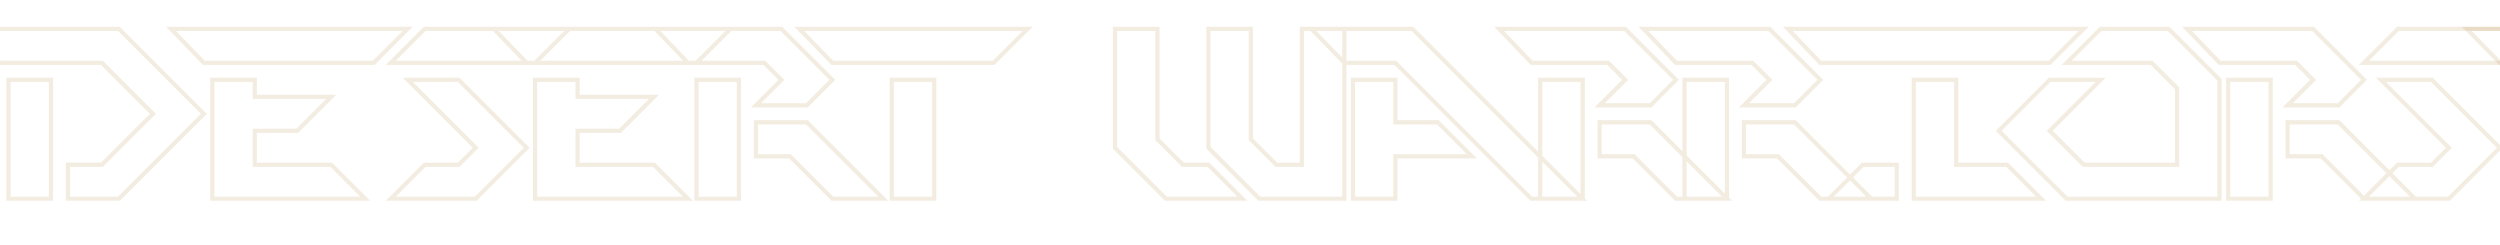 <svg width="2390" height="234" viewBox="0 0 2390 234" fill="none" xmlns="http://www.w3.org/2000/svg">
<g clip-path="url(#clip0_5477_35901)">
<mask id="path-1-outside-1_5477_35901" maskUnits="userSpaceOnUse" x="-37" y="25" width="2473" height="167" fill="black">
<rect fill="white" x="-37" y="25" width="2473" height="167"/>
<path d="M48.72 190V76.32H8.12V190H48.72ZM64.96 157.52H97.44L146.16 108.8L97.44 60.08H0L-31.784 27.6H113.68L194.88 108.8L113.68 190H64.96V157.52ZM357.244 60.08L389.724 27.6H163.524L194.844 60.08H357.244ZM202.964 76.32H243.564V92.56H316.644L284.164 125.04H243.564V157.52H316.644L349.124 190H202.964V76.32ZM406.045 157.52H438.525L454.765 141.28L389.805 76.32H438.525L503.485 141.28L454.765 190H373.565L406.045 157.52ZM511.605 60.08L544.085 27.6H406.045L373.565 60.08H511.605ZM665.822 60.08L698.302 27.6H472.102L503.422 60.08H665.822ZM511.542 76.32H552.142V92.56H625.222L592.742 125.04H552.142V157.52H625.222L657.702 190H511.542V76.32ZM706.431 190H665.831V76.32H706.431V190ZM657.711 60.08L626.623 27.6H747.031L795.751 76.32L771.391 100.68H722.671L747.031 76.32L730.791 60.08H657.711ZM722.671 116.92V149.4H755.151L795.751 190H844.471L771.391 116.92H722.671ZM893.128 190H852.528V76.32H893.128V190ZM949.968 60.08H795.688L764.135 27.6H982.448L949.968 60.08ZM1155.26 157.52H1130.9L1106.54 133.16V27.6H1065.94V141.28L1114.66 190H1187.74L1155.26 157.52ZM1155.26 27.6H1195.86V133.16L1220.22 157.52H1244.58V27.6H1285.18V190H1203.98L1155.26 141.28V27.6ZM1334.01 60.08H1285.29L1253.74 27.6H1350.25L1512.65 190H1463.93L1334.01 60.08ZM1293.41 76.32V190H1334.01V149.4H1407.09L1374.61 116.92H1334.01V76.32H1293.41ZM1512.99 190H1472.39V76.32H1512.99V190ZM1464.27 60.08L1433.19 27.6H1553.59L1602.31 76.32L1577.95 100.68H1529.23L1553.59 76.32L1537.35 60.08H1464.27ZM1529.23 116.92V149.4H1561.71L1602.31 190H1651.03L1577.95 116.92H1529.23ZM1650.97 190H1610.37V76.32H1650.97V190ZM1602.25 60.08L1571.16 27.6H1691.57L1740.29 76.32L1715.93 100.68H1667.21L1691.57 76.32L1675.33 60.08H1602.25ZM1667.21 116.92V149.4H1699.69L1740.29 190H1789.01L1715.93 116.92H1667.21ZM1959.47 60.08H1740.23L1709.14 27.6H1991.95L1959.47 60.08ZM1813.31 157.52V190H1748.35L1780.83 157.52H1813.31ZM1829.55 76.32V190H1951.35L1918.87 157.52H1870.15V76.32H1829.55ZM1975.75 60.08L2008.23 27.6H2073.19L2121.91 76.32V190H1975.75L1910.79 125.04L1959.51 76.32H2008.23L1959.51 125.04L1991.99 157.52H2081.31V84.44L2056.95 60.08H1975.75ZM2170.7 190H2130.1V76.32H2170.7V190ZM2121.98 60.08L2090.9 27.6H2211.3L2260.02 76.32L2235.66 100.68H2186.94L2211.3 76.32L2195.06 60.08H2121.98ZM2186.94 116.92V149.4H2219.42L2260.02 190H2308.74L2235.66 116.92H2186.94ZM2292.4 157.52H2324.88L2341.12 141.28L2276.16 76.32H2324.88L2389.84 141.28L2341.12 190H2259.92L2292.4 157.52ZM2397.96 60.08L2430.44 27.6H2292.4L2259.92 60.08H2397.96Z"/>
</mask>
<path d="M48.72 190V192H50.72V190H48.72ZM48.72 76.32H50.72V74.32H48.72V76.32ZM8.12 76.32V74.32H6.12V76.32H8.12ZM8.12 190H6.12V192H8.12V190ZM64.96 157.52V155.52H62.96V157.52H64.96ZM97.44 157.52V159.52H98.268L98.854 158.934L97.44 157.52ZM146.16 108.8L147.574 110.214L148.988 108.8L147.574 107.386L146.16 108.8ZM97.44 60.08L98.854 58.666L98.268 58.08H97.44V60.08ZM0 60.08L-1.429 61.479L-0.841 62.08H0V60.08ZM-31.784 27.6V25.6H-36.539L-33.213 28.999L-31.784 27.6ZM113.68 27.6L115.094 26.186L114.508 25.6H113.68V27.6ZM194.88 108.8L196.294 110.214L197.708 108.8L196.294 107.386L194.88 108.8ZM113.68 190V192H114.508L115.094 191.414L113.68 190ZM64.96 190H62.96V192H64.96V190ZM50.72 190V76.32H46.72V190H50.72ZM48.72 74.32H8.12V78.32H48.72V74.32ZM6.12 76.32V190H10.12V76.32H6.12ZM8.12 192H48.72V188H8.12V192ZM64.96 159.52H97.44V155.52H64.96V159.52ZM98.854 158.934L147.574 110.214L144.746 107.386L96.026 156.106L98.854 158.934ZM147.574 107.386L98.854 58.666L96.026 61.494L144.746 110.214L147.574 107.386ZM97.44 58.08H0V62.08H97.44V58.08ZM1.429 58.681L-30.355 26.201L-33.213 28.999L-1.429 61.479L1.429 58.681ZM-31.784 29.6H113.68V25.6H-31.784V29.6ZM112.266 29.014L193.466 110.214L196.294 107.386L115.094 26.186L112.266 29.014ZM193.466 107.386L112.266 188.586L115.094 191.414L196.294 110.214L193.466 107.386ZM113.68 188H64.96V192H113.68V188ZM66.96 190V157.52H62.96V190H66.96ZM357.244 60.08V62.08H358.072L358.658 61.494L357.244 60.08ZM389.724 27.6L391.138 29.014L394.552 25.6H389.724V27.6ZM163.524 27.6V25.6H158.817L162.084 28.988L163.524 27.6ZM194.844 60.08L193.404 61.468L193.994 62.08H194.844V60.08ZM202.964 76.32V74.32H200.964V76.32H202.964ZM243.564 76.32H245.564V74.32H243.564V76.32ZM243.564 92.56H241.564V94.56H243.564V92.56ZM316.644 92.56L318.058 93.974L321.472 90.56H316.644V92.56ZM284.164 125.04V127.04H284.992L285.578 126.454L284.164 125.04ZM243.564 125.04V123.04H241.564V125.04H243.564ZM243.564 157.52H241.564V159.52H243.564V157.52ZM316.644 157.52L318.058 156.106L317.472 155.52H316.644V157.52ZM349.124 190V192H353.952L350.538 188.586L349.124 190ZM202.964 190H200.964V192H202.964V190ZM358.658 61.494L391.138 29.014L388.31 26.186L355.83 58.666L358.658 61.494ZM389.724 25.6H163.524V29.6H389.724V25.6ZM162.084 28.988L193.404 61.468L196.283 58.692L164.963 26.212L162.084 28.988ZM194.844 62.08H357.244V58.08H194.844V62.08ZM202.964 78.32H243.564V74.32H202.964V78.32ZM241.564 76.32V92.56H245.564V76.32H241.564ZM243.564 94.56H316.644V90.56H243.564V94.56ZM315.23 91.146L282.75 123.626L285.578 126.454L318.058 93.974L315.23 91.146ZM284.164 123.04H243.564V127.04H284.164V123.04ZM241.564 125.04V157.52H245.564V125.04H241.564ZM243.564 159.52H316.644V155.52H243.564V159.52ZM315.23 158.934L347.71 191.414L350.538 188.586L318.058 156.106L315.23 158.934ZM349.124 188H202.964V192H349.124V188ZM204.964 190V76.32H200.964V190H204.964ZM406.045 157.52V155.52H405.217L404.631 156.106L406.045 157.52ZM438.525 157.52V159.52H439.354L439.94 158.934L438.525 157.52ZM454.765 141.28L456.18 142.694L457.594 141.28L456.18 139.866L454.765 141.28ZM389.805 76.32V74.32H384.977L388.391 77.734L389.805 76.32ZM438.525 76.32L439.94 74.906L439.354 74.32H438.525V76.32ZM503.485 141.28L504.9 142.694L506.314 141.28L504.9 139.866L503.485 141.28ZM454.765 190V192H455.594L456.18 191.414L454.765 190ZM373.565 190L372.151 188.586L368.737 192H373.565V190ZM511.605 60.08V62.08H512.434L513.02 61.494L511.605 60.08ZM544.085 27.6L545.5 29.014L548.914 25.6H544.085V27.6ZM406.045 27.6V25.6H405.217L404.631 26.186L406.045 27.6ZM373.565 60.08L372.151 58.666L368.737 62.08H373.565V60.08ZM406.045 159.52H438.525V155.52H406.045V159.52ZM439.94 158.934L456.18 142.694L453.351 139.866L437.111 156.106L439.94 158.934ZM456.18 139.866L391.22 74.906L388.391 77.734L453.351 142.694L456.18 139.866ZM389.805 78.32H438.525V74.32H389.805V78.32ZM437.111 77.734L502.071 142.694L504.9 139.866L439.94 74.906L437.111 77.734ZM502.071 139.866L453.351 188.586L456.18 191.414L504.9 142.694L502.071 139.866ZM454.765 188H373.565V192H454.765V188ZM374.98 191.414L407.46 158.934L404.631 156.106L372.151 188.586L374.98 191.414ZM513.02 61.494L545.5 29.014L542.671 26.186L510.191 58.666L513.02 61.494ZM544.085 25.6H406.045V29.6H544.085V25.6ZM404.631 26.186L372.151 58.666L374.98 61.494L407.46 29.014L404.631 26.186ZM373.565 62.08H511.605V58.08H373.565V62.08ZM665.822 60.08V62.08H666.65L667.236 61.494L665.822 60.08ZM698.302 27.6L699.716 29.014L703.13 25.6H698.302V27.6ZM472.102 27.6V25.6H467.395L470.662 28.988L472.102 27.6ZM503.422 60.08L501.982 61.468L502.572 62.08H503.422V60.08ZM511.542 76.32V74.32H509.542V76.32H511.542ZM552.142 76.32H554.142V74.32H552.142V76.32ZM552.142 92.56H550.142V94.56H552.142V92.56ZM625.222 92.56L626.636 93.974L630.05 90.56H625.222V92.56ZM592.742 125.04V127.04H593.57L594.156 126.454L592.742 125.04ZM552.142 125.04V123.04H550.142V125.04H552.142ZM552.142 157.52H550.142V159.52H552.142V157.52ZM625.222 157.52L626.636 156.106L626.05 155.52H625.222V157.52ZM657.702 190V192H662.53L659.116 188.586L657.702 190ZM511.542 190H509.542V192H511.542V190ZM667.236 61.494L699.716 29.014L696.888 26.186L664.408 58.666L667.236 61.494ZM698.302 25.6H472.102V29.6H698.302V25.6ZM470.662 28.988L501.982 61.468L504.862 58.692L473.542 26.212L470.662 28.988ZM503.422 62.08H665.822V58.08H503.422V62.08ZM511.542 78.32H552.142V74.32H511.542V78.32ZM550.142 76.32V92.56H554.142V76.32H550.142ZM552.142 94.56H625.222V90.56H552.142V94.56ZM623.808 91.146L591.328 123.626L594.156 126.454L626.636 93.974L623.808 91.146ZM592.742 123.04H552.142V127.04H592.742V123.04ZM550.142 125.04V157.52H554.142V125.04H550.142ZM552.142 159.52H625.222V155.52H552.142V159.52ZM623.808 158.934L656.288 191.414L659.116 188.586L626.636 156.106L623.808 158.934ZM657.702 188H511.542V192H657.702V188ZM513.542 190V76.32H509.542V190H513.542ZM706.431 190V192H708.431V190H706.431ZM665.831 190H663.831V192H665.831V190ZM665.831 76.32V74.32H663.831V76.32H665.831ZM706.431 76.32H708.431V74.32H706.431V76.32ZM657.711 60.08L656.266 61.463L656.857 62.08H657.711V60.08ZM626.623 27.6V25.6H621.94L625.178 28.983L626.623 27.6ZM747.031 27.6L748.445 26.186L747.859 25.6H747.031V27.6ZM795.751 76.32L797.165 77.734L798.579 76.32L797.165 74.906L795.751 76.32ZM771.391 100.68V102.68H772.219L772.805 102.094L771.391 100.68ZM722.671 100.68L721.257 99.266L717.843 102.68H722.671V100.68ZM747.031 76.32L748.445 77.734L749.859 76.32L748.445 74.906L747.031 76.32ZM730.791 60.08L732.205 58.666L731.619 58.08H730.791V60.08ZM722.671 116.92V114.92H720.671V116.92H722.671ZM722.671 149.4H720.671V151.4H722.671V149.4ZM755.151 149.4L756.565 147.986L755.979 147.4H755.151V149.4ZM795.751 190L794.337 191.414L794.923 192H795.751V190ZM844.471 190V192H849.299L845.885 188.586L844.471 190ZM771.391 116.92L772.805 115.506L772.219 114.92H771.391V116.92ZM706.431 188H665.831V192H706.431V188ZM667.831 190V76.32H663.831V190H667.831ZM665.831 78.32H706.431V74.32H665.831V78.32ZM704.431 76.32V190H708.431V76.32H704.431ZM659.156 58.697L628.068 26.217L625.178 28.983L656.266 61.463L659.156 58.697ZM626.623 29.6H747.031V25.6H626.623V29.6ZM745.617 29.014L794.337 77.734L797.165 74.906L748.445 26.186L745.617 29.014ZM794.337 74.906L769.977 99.266L772.805 102.094L797.165 77.734L794.337 74.906ZM771.391 98.68H722.671V102.68H771.391V98.68ZM724.085 102.094L748.445 77.734L745.617 74.906L721.257 99.266L724.085 102.094ZM748.445 74.906L732.205 58.666L729.377 61.494L745.617 77.734L748.445 74.906ZM730.791 58.08H657.711V62.08H730.791V58.08ZM720.671 116.92V149.4H724.671V116.92H720.671ZM722.671 151.4H755.151V147.4H722.671V151.4ZM753.737 150.814L794.337 191.414L797.165 188.586L756.565 147.986L753.737 150.814ZM795.751 192H844.471V188H795.751V192ZM845.885 188.586L772.805 115.506L769.977 118.334L843.057 191.414L845.885 188.586ZM771.391 114.92H722.671V118.92H771.391V114.92ZM893.128 190V192H895.128V190H893.128ZM852.528 190H850.528V192H852.528V190ZM852.528 76.32V74.32H850.528V76.32H852.528ZM893.128 76.32H895.128V74.32H893.128V76.32ZM949.968 60.08V62.08H950.796L951.382 61.494L949.968 60.08ZM795.688 60.08L794.253 61.474L794.842 62.08H795.688V60.08ZM764.135 27.6V25.6H759.404L762.701 28.994L764.135 27.6ZM982.448 27.6L983.862 29.014L987.276 25.6H982.448V27.6ZM893.128 188H852.528V192H893.128V188ZM854.528 190V76.32H850.528V190H854.528ZM852.528 78.32H893.128V74.32H852.528V78.32ZM891.128 76.32V190H895.128V76.32H891.128ZM949.968 58.08H795.688V62.08H949.968V58.08ZM797.122 58.686L765.57 26.206L762.701 28.994L794.253 61.474L797.122 58.686ZM764.135 29.6H982.448V25.6H764.135V29.6ZM981.033 26.186L948.553 58.666L951.382 61.494L983.862 29.014L981.033 26.186ZM1155.26 157.52L1156.67 156.106L1156.09 155.52H1155.26V157.52ZM1130.9 157.52L1129.49 158.934L1130.07 159.52H1130.9V157.52ZM1106.54 133.16H1104.54V133.988L1105.13 134.574L1106.54 133.16ZM1106.54 27.6H1108.54V25.6H1106.54V27.6ZM1065.94 27.6V25.6H1063.94V27.6H1065.94ZM1065.94 141.28H1063.94V142.108L1064.53 142.694L1065.94 141.28ZM1114.66 190L1113.25 191.414L1113.83 192H1114.66V190ZM1187.74 190V192H1192.57L1189.15 188.586L1187.74 190ZM1155.26 27.6V25.6H1153.26V27.6H1155.26ZM1195.86 27.6H1197.86V25.6H1195.86V27.6ZM1195.86 133.16H1193.86V133.988L1194.45 134.574L1195.86 133.16ZM1220.22 157.52L1218.81 158.934L1219.39 159.52H1220.22V157.52ZM1244.58 157.52V159.52H1246.58V157.52H1244.58ZM1244.58 27.6V25.6H1242.58V27.6H1244.58ZM1285.18 27.6H1287.18V25.6H1285.18V27.6ZM1285.18 190V192H1287.18V190H1285.18ZM1203.98 190L1202.57 191.414L1203.15 192H1203.98V190ZM1155.26 141.28H1153.26V142.108L1153.85 142.694L1155.26 141.28ZM1155.26 155.52H1130.9V159.52H1155.26V155.52ZM1132.31 156.106L1107.95 131.746L1105.13 134.574L1129.49 158.934L1132.31 156.106ZM1108.54 133.16V27.6H1104.54V133.16H1108.54ZM1106.54 25.6H1065.94V29.6H1106.54V25.6ZM1063.94 27.6V141.28H1067.94V27.6H1063.94ZM1064.53 142.694L1113.25 191.414L1116.07 188.586L1067.35 139.866L1064.53 142.694ZM1114.66 192H1187.74V188H1114.66V192ZM1189.15 188.586L1156.67 156.106L1153.85 158.934L1186.33 191.414L1189.15 188.586ZM1155.26 29.6H1195.86V25.6H1155.26V29.6ZM1193.86 27.6V133.16H1197.86V27.6H1193.86ZM1194.45 134.574L1218.81 158.934L1221.63 156.106L1197.27 131.746L1194.45 134.574ZM1220.22 159.52H1244.58V155.52H1220.22V159.52ZM1246.58 157.52V27.6H1242.58V157.52H1246.58ZM1244.58 29.6H1285.18V25.6H1244.58V29.6ZM1283.18 27.6V190H1287.18V27.6H1283.18ZM1285.18 188H1203.98V192H1285.18V188ZM1205.39 188.586L1156.67 139.866L1153.85 142.694L1202.57 191.414L1205.39 188.586ZM1157.26 141.28V27.6H1153.26V141.28H1157.26ZM1334.01 60.08L1335.42 58.666L1334.84 58.08H1334.01V60.08ZM1285.29 60.08L1283.85 61.474L1284.44 62.08H1285.29V60.08ZM1253.74 27.6V25.6H1249.01L1252.3 28.994L1253.74 27.6ZM1350.25 27.6L1351.66 26.186L1351.08 25.6H1350.25V27.6ZM1512.65 190V192H1517.48L1514.06 188.586L1512.65 190ZM1463.93 190L1462.51 191.414L1463.1 192H1463.93V190ZM1293.41 76.32V74.32H1291.41V76.32H1293.41ZM1293.41 190H1291.41V192H1293.41V190ZM1334.01 190V192H1336.01V190H1334.01ZM1334.01 149.4V147.4H1332.01V149.4H1334.01ZM1407.09 149.4V151.4H1411.92L1408.5 147.986L1407.09 149.4ZM1374.61 116.92L1376.02 115.506L1375.44 114.92H1374.61V116.92ZM1334.01 116.92H1332.01V118.92H1334.01V116.92ZM1334.01 76.32H1336.01V74.32H1334.01V76.32ZM1334.01 58.08H1285.29V62.08H1334.01V58.08ZM1286.72 58.686L1255.17 26.206L1252.3 28.994L1283.85 61.474L1286.72 58.686ZM1253.74 29.6H1350.25V25.6H1253.74V29.6ZM1348.83 29.014L1511.23 191.414L1514.06 188.586L1351.66 26.186L1348.83 29.014ZM1512.65 188H1463.93V192H1512.65V188ZM1465.34 188.586L1335.42 58.666L1332.59 61.494L1462.51 191.414L1465.34 188.586ZM1291.41 76.32V190H1295.41V76.32H1291.41ZM1293.41 192H1334.01V188H1293.41V192ZM1336.01 190V149.4H1332.01V190H1336.01ZM1334.01 151.4H1407.09V147.4H1334.01V151.4ZM1408.5 147.986L1376.02 115.506L1373.19 118.334L1405.67 150.814L1408.5 147.986ZM1374.61 114.92H1334.01V118.92H1374.61V114.92ZM1336.01 116.92V76.32H1332.01V116.92H1336.01ZM1334.01 74.32H1293.41V78.32H1334.01V74.32ZM1512.99 190V192H1514.99V190H1512.99ZM1472.39 190H1470.39V192H1472.39V190ZM1472.39 76.32V74.32H1470.39V76.32H1472.39ZM1512.99 76.32H1514.99V74.32H1512.99V76.32ZM1464.27 60.08L1462.83 61.463L1463.42 62.08H1464.27V60.08ZM1433.19 27.6V25.6H1428.5L1431.74 28.983L1433.19 27.6ZM1553.59 27.6L1555.01 26.186L1554.42 25.6H1553.59V27.6ZM1602.31 76.32L1603.73 77.734L1605.14 76.32L1603.73 74.906L1602.31 76.32ZM1577.95 100.68V102.68H1578.78L1579.37 102.094L1577.95 100.68ZM1529.23 100.68L1527.82 99.266L1524.41 102.68H1529.23V100.68ZM1553.59 76.32L1555.01 77.734L1556.42 76.32L1555.01 74.906L1553.59 76.32ZM1537.35 60.08L1538.77 58.666L1538.18 58.08H1537.35V60.08ZM1529.23 116.92V114.92H1527.23V116.92H1529.23ZM1529.23 149.4H1527.23V151.4H1529.23V149.4ZM1561.71 149.4L1563.13 147.986L1562.54 147.4H1561.71V149.4ZM1602.31 190L1600.9 191.414L1601.49 192H1602.31V190ZM1651.03 190V192H1655.86L1652.45 188.586L1651.03 190ZM1577.95 116.92L1579.37 115.506L1578.78 114.92H1577.95V116.92ZM1512.99 188H1472.39V192H1512.99V188ZM1474.39 190V76.32H1470.39V190H1474.39ZM1472.39 78.32H1512.99V74.32H1472.39V78.32ZM1510.99 76.32V190H1514.99V76.32H1510.99ZM1465.72 58.697L1434.63 26.217L1431.74 28.983L1462.83 61.463L1465.72 58.697ZM1433.19 29.6H1553.59V25.6H1433.19V29.6ZM1552.18 29.014L1600.9 77.734L1603.73 74.906L1555.01 26.186L1552.18 29.014ZM1600.9 74.906L1576.54 99.266L1579.37 102.094L1603.73 77.734L1600.9 74.906ZM1577.95 98.68H1529.23V102.68H1577.95V98.68ZM1530.65 102.094L1555.01 77.734L1552.18 74.906L1527.82 99.266L1530.65 102.094ZM1555.01 74.906L1538.77 58.666L1535.94 61.494L1552.18 77.734L1555.01 74.906ZM1537.35 58.08H1464.27V62.08H1537.35V58.08ZM1527.23 116.92V149.4H1531.23V116.92H1527.23ZM1529.23 151.4H1561.71V147.4H1529.23V151.4ZM1560.3 150.814L1600.9 191.414L1603.73 188.586L1563.13 147.986L1560.3 150.814ZM1602.31 192H1651.03V188H1602.31V192ZM1652.45 188.586L1579.37 115.506L1576.54 118.334L1649.62 191.414L1652.45 188.586ZM1577.95 114.92H1529.23V118.92H1577.95V114.92ZM1650.97 190V192H1652.97V190H1650.97ZM1610.37 190H1608.37V192H1610.37V190ZM1610.37 76.32V74.32H1608.37V76.32H1610.37ZM1650.97 76.32H1652.97V74.32H1650.97V76.32ZM1602.25 60.08L1600.81 61.463L1601.4 62.08H1602.25V60.08ZM1571.16 27.6V25.6H1566.48L1569.72 28.983L1571.16 27.6ZM1691.57 27.6L1692.98 26.186L1692.4 25.6H1691.57V27.6ZM1740.29 76.32L1741.7 77.734L1743.12 76.32L1741.7 74.906L1740.29 76.32ZM1715.93 100.68V102.68H1716.76L1717.34 102.094L1715.93 100.68ZM1667.21 100.68L1665.8 99.266L1662.38 102.68H1667.21V100.68ZM1691.57 76.32L1692.98 77.734L1694.4 76.32L1692.98 74.906L1691.57 76.32ZM1675.33 60.08L1676.74 58.666L1676.16 58.08H1675.33V60.08ZM1667.21 116.92V114.92H1665.21V116.92H1667.21ZM1667.21 149.4H1665.21V151.4H1667.21V149.4ZM1699.69 149.4L1701.1 147.986L1700.52 147.4H1699.69V149.4ZM1740.29 190L1738.88 191.414L1739.46 192H1740.29V190ZM1789.01 190V192H1793.84L1790.42 188.586L1789.01 190ZM1715.93 116.92L1717.34 115.506L1716.76 114.92H1715.93V116.92ZM1650.97 188H1610.37V192H1650.97V188ZM1612.37 190V76.32H1608.37V190H1612.37ZM1610.37 78.32H1650.97V74.32H1610.37V78.32ZM1648.97 76.32V190H1652.97V76.32H1648.97ZM1603.69 58.697L1572.61 26.217L1569.72 28.983L1600.81 61.463L1603.69 58.697ZM1571.16 29.6H1691.57V25.6H1571.16V29.6ZM1690.16 29.014L1738.88 77.734L1741.7 74.906L1692.98 26.186L1690.16 29.014ZM1738.88 74.906L1714.52 99.266L1717.34 102.094L1741.7 77.734L1738.88 74.906ZM1715.93 98.68H1667.21V102.68H1715.93V98.68ZM1668.62 102.094L1692.98 77.734L1690.16 74.906L1665.8 99.266L1668.62 102.094ZM1692.98 74.906L1676.74 58.666L1673.92 61.494L1690.16 77.734L1692.98 74.906ZM1675.33 58.08H1602.25V62.08H1675.33V58.08ZM1665.21 116.92V149.4H1669.21V116.92H1665.21ZM1667.21 151.4H1699.69V147.4H1667.21V151.4ZM1698.28 150.814L1738.88 191.414L1741.7 188.586L1701.1 147.986L1698.28 150.814ZM1740.29 192H1789.01V188H1740.29V192ZM1790.42 188.586L1717.34 115.506L1714.52 118.334L1787.6 191.414L1790.42 188.586ZM1715.93 114.92H1667.21V118.92H1715.93V114.92ZM1959.47 60.08V62.08H1960.3L1960.88 61.494L1959.47 60.08ZM1740.23 60.08L1738.78 61.463L1739.37 62.08H1740.23V60.08ZM1709.14 27.6V25.6H1704.46L1707.69 28.983L1709.14 27.6ZM1991.95 27.6L1993.36 29.014L1996.77 25.6H1991.95V27.6ZM1813.31 157.52H1815.31V155.52H1813.31V157.52ZM1813.31 190V192H1815.31V190H1813.31ZM1748.35 190L1746.93 188.586L1743.52 192H1748.35V190ZM1780.83 157.52V155.52H1780L1779.41 156.106L1780.83 157.52ZM1829.55 76.32V74.32H1827.55V76.32H1829.55ZM1829.55 190H1827.55V192H1829.55V190ZM1951.35 190V192H1956.17L1952.76 188.586L1951.35 190ZM1918.87 157.52L1920.28 156.106L1919.69 155.52H1918.87V157.52ZM1870.15 157.52H1868.15V159.52H1870.15V157.52ZM1870.15 76.32H1872.15V74.32H1870.15V76.32ZM1959.47 58.08H1740.23V62.08H1959.47V58.08ZM1741.67 58.697L1710.58 26.217L1707.69 28.983L1738.78 61.463L1741.67 58.697ZM1709.14 29.6H1991.95V25.6H1709.14V29.6ZM1990.53 26.186L1958.05 58.666L1960.88 61.494L1993.36 29.014L1990.53 26.186ZM1811.31 157.52V190H1815.31V157.52H1811.31ZM1813.31 188H1748.35V192H1813.31V188ZM1749.76 191.414L1782.24 158.934L1779.41 156.106L1746.93 188.586L1749.76 191.414ZM1780.83 159.52H1813.31V155.52H1780.83V159.52ZM1827.55 76.32V190H1831.55V76.32H1827.55ZM1829.55 192H1951.35V188H1829.55V192ZM1952.76 188.586L1920.28 156.106L1917.45 158.934L1949.93 191.414L1952.76 188.586ZM1918.87 155.52H1870.15V159.52H1918.87V155.52ZM1872.15 157.52V76.32H1868.15V157.52H1872.15ZM1870.15 74.32H1829.55V78.32H1870.15V74.32ZM1975.75 60.08L1974.34 58.666L1970.92 62.08H1975.75V60.08ZM2008.23 27.6V25.6H2007.4L2006.82 26.186L2008.23 27.6ZM2073.19 27.6L2074.61 26.186L2074.02 25.6H2073.19V27.6ZM2121.91 76.32H2123.91V75.492L2123.33 74.906L2121.91 76.32ZM2121.91 190V192H2123.91V190H2121.91ZM1975.75 190L1974.34 191.414L1974.92 192H1975.75V190ZM1910.79 125.04L1909.38 123.626L1907.96 125.04L1909.38 126.454L1910.79 125.04ZM1959.51 76.32V74.32H1958.68L1958.1 74.906L1959.51 76.32ZM2008.23 76.32L2009.65 77.734L2013.06 74.32H2008.23V76.32ZM1959.51 125.04L1958.1 123.626L1956.68 125.04L1958.1 126.454L1959.51 125.04ZM1991.99 157.52L1990.58 158.934L1991.16 159.52H1991.99V157.52ZM2081.31 157.52V159.52H2083.31V157.52H2081.31ZM2081.31 84.44H2083.31V83.612L2082.73 83.026L2081.31 84.44ZM2056.95 60.08L2058.37 58.666L2057.78 58.08H2056.95V60.08ZM1977.17 61.494L2009.65 29.014L2006.82 26.186L1974.34 58.666L1977.17 61.494ZM2008.23 29.6H2073.19V25.6H2008.23V29.6ZM2071.78 29.014L2120.5 77.734L2123.33 74.906L2074.61 26.186L2071.78 29.014ZM2119.91 76.32V190H2123.91V76.32H2119.91ZM2121.91 188H1975.75V192H2121.91V188ZM1977.17 188.586L1912.21 123.626L1909.38 126.454L1974.34 191.414L1977.17 188.586ZM1912.21 126.454L1960.93 77.734L1958.1 74.906L1909.38 123.626L1912.21 126.454ZM1959.51 78.32H2008.23V74.32H1959.51V78.32ZM2006.82 74.906L1958.1 123.626L1960.93 126.454L2009.65 77.734L2006.82 74.906ZM1958.1 126.454L1990.58 158.934L1993.41 156.106L1960.93 123.626L1958.1 126.454ZM1991.99 159.52H2081.31V155.52H1991.99V159.52ZM2083.31 157.52V84.44H2079.31V157.52H2083.31ZM2082.73 83.026L2058.37 58.666L2055.54 61.494L2079.9 85.854L2082.73 83.026ZM2056.95 58.08H1975.75V62.08H2056.95V58.08ZM2170.7 190V192H2172.7V190H2170.7ZM2130.1 190H2128.1V192H2130.1V190ZM2130.1 76.32V74.32H2128.1V76.32H2130.1ZM2170.7 76.32H2172.7V74.32H2170.7V76.32ZM2121.98 60.08L2120.54 61.463L2121.13 62.08H2121.98V60.08ZM2090.9 27.6V25.6H2086.21L2089.45 28.983L2090.9 27.6ZM2211.3 27.6L2212.72 26.186L2212.13 25.6H2211.3V27.6ZM2260.02 76.32L2261.44 77.734L2262.85 76.32L2261.44 74.906L2260.02 76.32ZM2235.66 100.68V102.68H2236.49L2237.08 102.094L2235.66 100.68ZM2186.94 100.68L2185.53 99.266L2182.12 102.68H2186.94V100.68ZM2211.3 76.32L2212.72 77.734L2214.13 76.32L2212.72 74.906L2211.3 76.32ZM2195.06 60.08L2196.48 58.666L2195.89 58.08H2195.06V60.08ZM2186.94 116.92V114.92H2184.94V116.92H2186.94ZM2186.94 149.4H2184.94V151.4H2186.94V149.4ZM2219.42 149.4L2220.84 147.986L2220.25 147.4H2219.42V149.4ZM2260.02 190L2258.61 191.414L2259.2 192H2260.02V190ZM2308.74 190V192H2313.57L2310.16 188.586L2308.74 190ZM2235.66 116.92L2237.08 115.506L2236.49 114.92H2235.66V116.92ZM2170.7 188H2130.1V192H2170.7V188ZM2132.1 190V76.32H2128.1V190H2132.1ZM2130.1 78.32H2170.7V74.32H2130.1V78.32ZM2168.7 76.32V190H2172.7V76.32H2168.7ZM2123.43 58.697L2092.34 26.217L2089.45 28.983L2120.54 61.463L2123.43 58.697ZM2090.9 29.6H2211.3V25.6H2090.9V29.6ZM2209.89 29.014L2258.61 77.734L2261.44 74.906L2212.72 26.186L2209.89 29.014ZM2258.61 74.906L2234.25 99.266L2237.08 102.094L2261.44 77.734L2258.61 74.906ZM2235.66 98.68H2186.94V102.68H2235.66V98.68ZM2188.36 102.094L2212.72 77.734L2209.89 74.906L2185.53 99.266L2188.36 102.094ZM2212.72 74.906L2196.48 58.666L2193.65 61.494L2209.89 77.734L2212.72 74.906ZM2195.06 58.08H2121.98V62.08H2195.06V58.08ZM2184.94 116.92V149.4H2188.94V116.92H2184.94ZM2186.94 151.4H2219.42V147.4H2186.94V151.4ZM2218.01 150.814L2258.61 191.414L2261.44 188.586L2220.84 147.986L2218.01 150.814ZM2260.02 192H2308.74V188H2260.02V192ZM2310.16 188.586L2237.08 115.506L2234.25 118.334L2307.33 191.414L2310.16 188.586ZM2235.66 114.92H2186.94V118.92H2235.66V114.92ZM2292.4 157.52V155.52H2291.58L2290.99 156.106L2292.4 157.52ZM2324.88 157.52V159.52H2325.71L2326.3 158.934L2324.88 157.52ZM2341.12 141.28L2342.54 142.694L2343.95 141.28L2342.54 139.866L2341.12 141.28ZM2276.16 76.32V74.32H2271.34L2274.75 77.734L2276.16 76.32ZM2324.88 76.32L2326.3 74.906L2325.71 74.32H2324.88V76.32ZM2389.84 141.28L2391.26 142.694L2392.67 141.28L2391.26 139.866L2389.84 141.28ZM2341.12 190V192H2341.95L2342.54 191.414L2341.12 190ZM2259.92 190L2258.51 188.586L2255.1 192H2259.92V190ZM2397.96 60.08V62.08H2398.79L2399.38 61.494L2397.96 60.08ZM2430.44 27.6L2431.86 29.014L2435.27 25.6H2430.44V27.6ZM2292.4 27.6V25.6H2291.58L2290.99 26.186L2292.4 27.6ZM2259.92 60.08L2258.51 58.666L2255.1 62.08H2259.92V60.08ZM2292.4 159.52H2324.88V155.52H2292.4V159.52ZM2326.3 158.934L2342.54 142.694L2339.71 139.866L2323.47 156.106L2326.3 158.934ZM2342.54 139.866L2277.58 74.906L2274.75 77.734L2339.71 142.694L2342.54 139.866ZM2276.16 78.32H2324.88V74.32H2276.16V78.32ZM2323.47 77.734L2388.43 142.694L2391.26 139.866L2326.3 74.906L2323.47 77.734ZM2388.43 139.866L2339.71 188.586L2342.54 191.414L2391.26 142.694L2388.43 139.866ZM2341.12 188H2259.92V192H2341.12V188ZM2261.34 191.414L2293.82 158.934L2290.99 156.106L2258.51 188.586L2261.34 191.414ZM2399.38 61.494L2431.86 29.014L2429.03 26.186L2396.55 58.666L2399.38 61.494ZM2430.44 25.6H2292.4V29.6H2430.44V25.6ZM2290.99 26.186L2258.51 58.666L2261.34 61.494L2293.82 29.014L2290.99 26.186ZM2259.92 62.08H2397.96V58.08H2259.92V62.08Z" fill="#B38539" fill-opacity="0.16" mask="url(#path-1-outside-1_5477_35901)"/>
<mask id="path-3-outside-2_5477_35901" maskUnits="userSpaceOnUse" x="2353" y="25" width="2473" height="167" fill="black">
<rect fill="white" x="2353" y="25" width="2473" height="167"/>
<path d="M2438.72 190V76.32H2398.12V190H2438.72ZM2454.96 157.52H2487.44L2536.16 108.8L2487.44 60.08H2390L2358.22 27.6H2503.68L2584.88 108.8L2503.68 190H2454.96V157.52ZM2747.24 60.08L2779.72 27.6H2553.52L2584.84 60.08H2747.24ZM2592.96 76.32H2633.56V92.56H2706.64L2674.16 125.04H2633.56V157.52H2706.64L2739.12 190H2592.96V76.32ZM2796.05 157.52H2828.53L2844.77 141.28L2779.81 76.32H2828.53L2893.49 141.28L2844.77 190H2763.57L2796.05 157.52ZM2901.61 60.08L2934.09 27.6H2796.05L2763.57 60.08H2901.61ZM3055.82 60.08L3088.3 27.6H2862.1L2893.42 60.08H3055.82ZM2901.54 76.32H2942.14V92.56H3015.22L2982.74 125.04H2942.14V157.52H3015.22L3047.7 190H2901.54V76.32ZM3096.43 190H3055.83V76.32H3096.43V190ZM3047.71 60.08L3016.62 27.6H3137.03L3185.75 76.32L3161.39 100.68H3112.67L3137.03 76.32L3120.79 60.08H3047.71ZM3112.67 116.92V149.4H3145.15L3185.75 190H3234.47L3161.39 116.92H3112.67ZM3283.13 190H3242.53V76.32H3283.13V190ZM3339.97 60.08H3185.69L3154.14 27.6H3372.45L3339.97 60.08ZM3545.26 157.52H3520.9L3496.54 133.16V27.6H3455.94V141.28L3504.66 190H3577.74L3545.26 157.52ZM3545.26 27.6H3585.86V133.16L3610.22 157.52H3634.58V27.6H3675.18V190H3593.98L3545.26 141.28V27.6ZM3724.01 60.08H3675.29L3643.74 27.6H3740.25L3902.65 190H3853.93L3724.01 60.08ZM3683.41 76.32V190H3724.01V149.4H3797.09L3764.61 116.92H3724.01V76.32H3683.41ZM3902.99 190H3862.39V76.32H3902.99V190ZM3854.27 60.08L3823.19 27.6H3943.59L3992.31 76.32L3967.95 100.68H3919.23L3943.59 76.32L3927.35 60.08H3854.27ZM3919.23 116.92V149.4H3951.71L3992.31 190H4041.03L3967.95 116.92H3919.23ZM4040.97 190H4000.37V76.32H4040.97V190ZM3992.25 60.08L3961.16 27.6H4081.57L4130.29 76.32L4105.93 100.68H4057.21L4081.57 76.32L4065.33 60.08H3992.25ZM4057.21 116.92V149.4H4089.69L4130.29 190H4179.01L4105.93 116.92H4057.21ZM4349.47 60.08H4130.23L4099.14 27.6H4381.95L4349.47 60.08ZM4203.31 157.52V190H4138.35L4170.83 157.52H4203.31ZM4219.55 76.32V190H4341.35L4308.87 157.52H4260.15V76.32H4219.55ZM4365.75 60.08L4398.23 27.6H4463.19L4511.91 76.32V190H4365.75L4300.79 125.04L4349.51 76.32H4398.23L4349.51 125.04L4381.99 157.52H4471.31V84.44L4446.95 60.08H4365.75ZM4560.7 190H4520.1V76.32H4560.7V190ZM4511.98 60.08L4480.9 27.6H4601.3L4650.02 76.32L4625.66 100.68H4576.94L4601.3 76.32L4585.06 60.08H4511.98ZM4576.94 116.92V149.4H4609.42L4650.02 190H4698.74L4625.66 116.92H4576.94ZM4682.4 157.52H4714.88L4731.12 141.28L4666.16 76.32H4714.88L4779.84 141.28L4731.12 190H4649.92L4682.4 157.52ZM4787.96 60.08L4820.44 27.6H4682.4L4649.92 60.08H4787.96Z"/>
</mask>
<path d="M2438.72 190V192H2440.72V190H2438.72ZM2438.72 76.32H2440.72V74.32H2438.72V76.32ZM2398.12 76.32V74.32H2396.12V76.32H2398.12ZM2398.12 190H2396.12V192H2398.12V190ZM2454.96 157.52V155.52H2452.96V157.52H2454.96ZM2487.44 157.52V159.52H2488.27L2488.85 158.934L2487.44 157.52ZM2536.16 108.8L2537.57 110.214L2538.99 108.8L2537.57 107.386L2536.16 108.8ZM2487.44 60.08L2488.85 58.666L2488.27 58.08H2487.44V60.08ZM2390 60.08L2388.57 61.479L2389.16 62.08H2390V60.08ZM2358.22 27.6V25.6H2353.46L2356.79 28.999L2358.22 27.6ZM2503.68 27.6L2505.09 26.186L2504.51 25.6H2503.68V27.6ZM2584.88 108.8L2586.29 110.214L2587.71 108.8L2586.29 107.386L2584.88 108.8ZM2503.68 190V192H2504.51L2505.09 191.414L2503.68 190ZM2454.96 190H2452.96V192H2454.96V190ZM2440.72 190V76.32H2436.72V190H2440.72ZM2438.72 74.32H2398.12V78.32H2438.72V74.32ZM2396.12 76.32V190H2400.12V76.32H2396.12ZM2398.12 192H2438.72V188H2398.12V192ZM2454.96 159.52H2487.44V155.52H2454.96V159.52ZM2488.85 158.934L2537.57 110.214L2534.75 107.386L2486.03 156.106L2488.85 158.934ZM2537.57 107.386L2488.85 58.666L2486.03 61.494L2534.75 110.214L2537.57 107.386ZM2487.44 58.08H2390V62.08H2487.44V58.08ZM2391.43 58.681L2359.65 26.201L2356.79 28.999L2388.57 61.479L2391.43 58.681ZM2358.22 29.6H2503.68V25.6H2358.22V29.6ZM2502.27 29.014L2583.47 110.214L2586.29 107.386L2505.09 26.186L2502.27 29.014ZM2583.47 107.386L2502.27 188.586L2505.09 191.414L2586.29 110.214L2583.47 107.386ZM2503.68 188H2454.96V192H2503.68V188ZM2456.96 190V157.52H2452.96V190H2456.96ZM2747.24 60.08V62.08H2748.07L2748.66 61.494L2747.24 60.08ZM2779.72 27.6L2781.14 29.014L2784.55 25.6H2779.72V27.6ZM2553.52 27.6V25.6H2548.82L2552.08 28.988L2553.52 27.6ZM2584.84 60.08L2583.4 61.468L2583.99 62.08H2584.84V60.08ZM2592.96 76.32V74.32H2590.96V76.32H2592.96ZM2633.56 76.32H2635.56V74.32H2633.56V76.32ZM2633.56 92.56H2631.56V94.56H2633.56V92.56ZM2706.64 92.56L2708.06 93.974L2711.47 90.56H2706.64V92.56ZM2674.16 125.04V127.04H2674.99L2675.58 126.454L2674.16 125.04ZM2633.56 125.04V123.04H2631.56V125.04H2633.56ZM2633.56 157.52H2631.56V159.52H2633.56V157.52ZM2706.64 157.52L2708.06 156.106L2707.47 155.52H2706.64V157.52ZM2739.12 190V192H2743.95L2740.54 188.586L2739.12 190ZM2592.96 190H2590.96V192H2592.96V190ZM2748.66 61.494L2781.14 29.014L2778.31 26.186L2745.83 58.666L2748.66 61.494ZM2779.72 25.6H2553.52V29.6H2779.72V25.6ZM2552.08 28.988L2583.4 61.468L2586.28 58.692L2554.96 26.212L2552.08 28.988ZM2584.84 62.08H2747.24V58.08H2584.84V62.08ZM2592.96 78.32H2633.56V74.32H2592.96V78.32ZM2631.56 76.32V92.56H2635.56V76.32H2631.56ZM2633.56 94.56H2706.64V90.56H2633.56V94.56ZM2705.23 91.146L2672.75 123.626L2675.58 126.454L2708.06 93.974L2705.23 91.146ZM2674.16 123.04H2633.56V127.04H2674.16V123.04ZM2631.56 125.04V157.52H2635.56V125.04H2631.56ZM2633.56 159.52H2706.64V155.52H2633.56V159.52ZM2705.23 158.934L2737.71 191.414L2740.54 188.586L2708.06 156.106L2705.23 158.934ZM2739.12 188H2592.96V192H2739.12V188ZM2594.96 190V76.32H2590.96V190H2594.96ZM2796.05 157.52V155.52H2795.22L2794.63 156.106L2796.05 157.52ZM2828.53 157.52V159.52H2829.35L2829.94 158.934L2828.53 157.52ZM2844.77 141.28L2846.18 142.694L2847.59 141.28L2846.18 139.866L2844.77 141.28ZM2779.81 76.32V74.32H2774.98L2778.39 77.734L2779.81 76.32ZM2828.53 76.32L2829.94 74.906L2829.35 74.32H2828.53V76.32ZM2893.49 141.28L2894.9 142.694L2896.31 141.28L2894.9 139.866L2893.49 141.28ZM2844.77 190V192H2845.59L2846.18 191.414L2844.77 190ZM2763.57 190L2762.15 188.586L2758.74 192H2763.57V190ZM2901.61 60.08V62.08H2902.43L2903.02 61.494L2901.61 60.08ZM2934.09 27.6L2935.5 29.014L2938.91 25.6H2934.09V27.6ZM2796.05 27.6V25.6H2795.22L2794.63 26.186L2796.05 27.6ZM2763.57 60.08L2762.15 58.666L2758.74 62.08H2763.57V60.08ZM2796.05 159.52H2828.53V155.52H2796.05V159.52ZM2829.94 158.934L2846.18 142.694L2843.35 139.866L2827.11 156.106L2829.94 158.934ZM2846.18 139.866L2781.22 74.906L2778.39 77.734L2843.35 142.694L2846.18 139.866ZM2779.81 78.32H2828.53V74.32H2779.81V78.32ZM2827.11 77.734L2892.07 142.694L2894.9 139.866L2829.94 74.906L2827.11 77.734ZM2892.07 139.866L2843.35 188.586L2846.18 191.414L2894.9 142.694L2892.07 139.866ZM2844.77 188H2763.57V192H2844.77V188ZM2764.98 191.414L2797.46 158.934L2794.63 156.106L2762.15 188.586L2764.98 191.414ZM2903.02 61.494L2935.5 29.014L2932.67 26.186L2900.19 58.666L2903.02 61.494ZM2934.09 25.6H2796.05V29.6H2934.09V25.6ZM2794.63 26.186L2762.15 58.666L2764.98 61.494L2797.46 29.014L2794.63 26.186ZM2763.57 62.08H2901.61V58.08H2763.57V62.08ZM3055.82 60.08V62.08H3056.65L3057.24 61.494L3055.82 60.08ZM3088.3 27.6L3089.72 29.014L3093.13 25.6H3088.3V27.6ZM2862.1 27.6V25.6H2857.39L2860.66 28.988L2862.1 27.6ZM2893.42 60.08L2891.98 61.468L2892.57 62.08H2893.42V60.08ZM2901.54 76.32V74.32H2899.54V76.32H2901.54ZM2942.14 76.32H2944.14V74.32H2942.14V76.32ZM2942.14 92.56H2940.14V94.56H2942.14V92.56ZM3015.22 92.56L3016.64 93.974L3020.05 90.56H3015.22V92.56ZM2982.74 125.04V127.04H2983.57L2984.16 126.454L2982.74 125.04ZM2942.14 125.04V123.04H2940.14V125.04H2942.14ZM2942.14 157.52H2940.14V159.52H2942.14V157.52ZM3015.22 157.52L3016.64 156.106L3016.05 155.52H3015.22V157.52ZM3047.7 190V192H3052.53L3049.12 188.586L3047.7 190ZM2901.54 190H2899.54V192H2901.54V190ZM3057.24 61.494L3089.72 29.014L3086.89 26.186L3054.41 58.666L3057.24 61.494ZM3088.3 25.6H2862.1V29.6H3088.3V25.6ZM2860.66 28.988L2891.98 61.468L2894.86 58.692L2863.54 26.212L2860.66 28.988ZM2893.42 62.08H3055.82V58.08H2893.42V62.08ZM2901.54 78.32H2942.14V74.32H2901.54V78.32ZM2940.14 76.32V92.56H2944.14V76.32H2940.14ZM2942.14 94.56H3015.22V90.56H2942.14V94.56ZM3013.81 91.146L2981.33 123.626L2984.16 126.454L3016.64 93.974L3013.81 91.146ZM2982.74 123.04H2942.14V127.04H2982.74V123.04ZM2940.14 125.04V157.52H2944.14V125.04H2940.14ZM2942.14 159.52H3015.22V155.52H2942.14V159.52ZM3013.81 158.934L3046.29 191.414L3049.12 188.586L3016.64 156.106L3013.81 158.934ZM3047.7 188H2901.54V192H3047.7V188ZM2903.54 190V76.32H2899.54V190H2903.54ZM3096.43 190V192H3098.43V190H3096.43ZM3055.83 190H3053.83V192H3055.83V190ZM3055.83 76.32V74.32H3053.83V76.32H3055.83ZM3096.43 76.32H3098.43V74.32H3096.43V76.32ZM3047.71 60.08L3046.27 61.463L3046.86 62.08H3047.71V60.08ZM3016.62 27.6V25.6H3011.94L3015.18 28.983L3016.62 27.6ZM3137.03 27.6L3138.45 26.186L3137.86 25.6H3137.03V27.6ZM3185.75 76.32L3187.17 77.734L3188.58 76.32L3187.17 74.906L3185.75 76.32ZM3161.39 100.68V102.68H3162.22L3162.81 102.094L3161.39 100.68ZM3112.67 100.68L3111.26 99.266L3107.84 102.68H3112.67V100.68ZM3137.03 76.32L3138.45 77.734L3139.86 76.32L3138.45 74.906L3137.03 76.32ZM3120.79 60.08L3122.21 58.666L3121.62 58.08H3120.79V60.08ZM3112.67 116.92V114.92H3110.67V116.92H3112.67ZM3112.67 149.4H3110.67V151.4H3112.67V149.4ZM3145.15 149.4L3146.57 147.986L3145.98 147.4H3145.15V149.4ZM3185.75 190L3184.34 191.414L3184.92 192H3185.75V190ZM3234.47 190V192H3239.3L3235.89 188.586L3234.47 190ZM3161.39 116.92L3162.81 115.506L3162.22 114.92H3161.39V116.92ZM3096.43 188H3055.83V192H3096.43V188ZM3057.83 190V76.32H3053.83V190H3057.83ZM3055.83 78.32H3096.43V74.32H3055.83V78.32ZM3094.43 76.32V190H3098.43V76.32H3094.43ZM3049.16 58.697L3018.07 26.217L3015.18 28.983L3046.27 61.463L3049.16 58.697ZM3016.62 29.6H3137.03V25.6H3016.62V29.6ZM3135.62 29.014L3184.34 77.734L3187.17 74.906L3138.45 26.186L3135.62 29.014ZM3184.34 74.906L3159.98 99.266L3162.81 102.094L3187.17 77.734L3184.34 74.906ZM3161.39 98.68H3112.67V102.68H3161.39V98.68ZM3114.09 102.094L3138.45 77.734L3135.62 74.906L3111.26 99.266L3114.09 102.094ZM3138.45 74.906L3122.21 58.666L3119.38 61.494L3135.62 77.734L3138.45 74.906ZM3120.79 58.08H3047.71V62.08H3120.79V58.08ZM3110.67 116.92V149.4H3114.67V116.92H3110.67ZM3112.67 151.4H3145.15V147.4H3112.67V151.4ZM3143.74 150.814L3184.34 191.414L3187.17 188.586L3146.57 147.986L3143.74 150.814ZM3185.75 192H3234.47V188H3185.75V192ZM3235.89 188.586L3162.81 115.506L3159.98 118.334L3233.06 191.414L3235.89 188.586ZM3161.39 114.92H3112.67V118.92H3161.39V114.92ZM3283.13 190V192H3285.13V190H3283.13ZM3242.53 190H3240.53V192H3242.53V190ZM3242.53 76.32V74.32H3240.53V76.32H3242.53ZM3283.13 76.32H3285.13V74.32H3283.13V76.32ZM3339.97 60.08V62.08H3340.8L3341.38 61.494L3339.97 60.08ZM3185.69 60.08L3184.25 61.474L3184.84 62.08H3185.69V60.08ZM3154.14 27.6V25.6H3149.4L3152.7 28.994L3154.14 27.6ZM3372.45 27.6L3373.86 29.014L3377.28 25.6H3372.45V27.6ZM3283.13 188H3242.53V192H3283.13V188ZM3244.53 190V76.32H3240.53V190H3244.53ZM3242.53 78.32H3283.13V74.32H3242.53V78.32ZM3281.13 76.32V190H3285.13V76.32H3281.13ZM3339.97 58.08H3185.69V62.08H3339.97V58.08ZM3187.12 58.686L3155.57 26.206L3152.7 28.994L3184.25 61.474L3187.12 58.686ZM3154.14 29.6H3372.45V25.6H3154.14V29.6ZM3371.03 26.186L3338.55 58.666L3341.38 61.494L3373.86 29.014L3371.03 26.186ZM3545.26 157.52L3546.67 156.106L3546.09 155.52H3545.26V157.52ZM3520.9 157.52L3519.49 158.934L3520.07 159.52H3520.9V157.52ZM3496.54 133.16H3494.54V133.988L3495.13 134.574L3496.54 133.16ZM3496.54 27.6H3498.54V25.6H3496.54V27.6ZM3455.94 27.6V25.6H3453.94V27.6H3455.94ZM3455.94 141.28H3453.94V142.108L3454.53 142.694L3455.94 141.28ZM3504.66 190L3503.25 191.414L3503.83 192H3504.66V190ZM3577.74 190V192H3582.57L3579.15 188.586L3577.74 190ZM3545.26 27.6V25.6H3543.26V27.6H3545.26ZM3585.86 27.6H3587.86V25.6H3585.86V27.6ZM3585.86 133.16H3583.86V133.988L3584.45 134.574L3585.86 133.16ZM3610.22 157.52L3608.81 158.934L3609.39 159.52H3610.22V157.52ZM3634.58 157.52V159.52H3636.58V157.52H3634.58ZM3634.58 27.6V25.6H3632.58V27.6H3634.58ZM3675.18 27.6H3677.18V25.6H3675.18V27.6ZM3675.18 190V192H3677.18V190H3675.18ZM3593.98 190L3592.57 191.414L3593.15 192H3593.98V190ZM3545.26 141.28H3543.26V142.108L3543.85 142.694L3545.26 141.28ZM3545.26 155.52H3520.9V159.52H3545.26V155.52ZM3522.31 156.106L3497.95 131.746L3495.13 134.574L3519.49 158.934L3522.31 156.106ZM3498.54 133.16V27.6H3494.54V133.16H3498.54ZM3496.54 25.6H3455.94V29.6H3496.54V25.6ZM3453.94 27.6V141.28H3457.94V27.6H3453.94ZM3454.53 142.694L3503.25 191.414L3506.07 188.586L3457.35 139.866L3454.53 142.694ZM3504.66 192H3577.74V188H3504.66V192ZM3579.15 188.586L3546.67 156.106L3543.85 158.934L3576.33 191.414L3579.15 188.586ZM3545.26 29.6H3585.86V25.6H3545.26V29.6ZM3583.86 27.6V133.16H3587.86V27.6H3583.86ZM3584.45 134.574L3608.81 158.934L3611.63 156.106L3587.27 131.746L3584.45 134.574ZM3610.22 159.52H3634.58V155.52H3610.22V159.52ZM3636.58 157.52V27.6H3632.58V157.52H3636.58ZM3634.58 29.6H3675.18V25.6H3634.58V29.6ZM3673.18 27.6V190H3677.18V27.6H3673.18ZM3675.18 188H3593.98V192H3675.18V188ZM3595.39 188.586L3546.67 139.866L3543.85 142.694L3592.57 191.414L3595.39 188.586ZM3547.26 141.28V27.6H3543.26V141.28H3547.26ZM3724.01 60.08L3725.42 58.666L3724.84 58.08H3724.01V60.08ZM3675.29 60.08L3673.85 61.474L3674.44 62.08H3675.29V60.08ZM3643.74 27.6V25.6H3639.01L3642.3 28.994L3643.74 27.6ZM3740.25 27.6L3741.66 26.186L3741.08 25.6H3740.25V27.6ZM3902.65 190V192H3907.48L3904.06 188.586L3902.65 190ZM3853.93 190L3852.51 191.414L3853.1 192H3853.93V190ZM3683.41 76.32V74.32H3681.41V76.32H3683.41ZM3683.41 190H3681.41V192H3683.41V190ZM3724.01 190V192H3726.01V190H3724.01ZM3724.01 149.4V147.4H3722.01V149.4H3724.01ZM3797.09 149.4V151.4H3801.92L3798.5 147.986L3797.09 149.4ZM3764.61 116.92L3766.02 115.506L3765.44 114.92H3764.61V116.92ZM3724.01 116.92H3722.01V118.92H3724.01V116.92ZM3724.01 76.32H3726.01V74.32H3724.01V76.32ZM3724.01 58.08H3675.29V62.08H3724.01V58.08ZM3676.72 58.686L3645.17 26.206L3642.3 28.994L3673.85 61.474L3676.72 58.686ZM3643.74 29.6H3740.25V25.6H3643.74V29.6ZM3738.83 29.014L3901.23 191.414L3904.06 188.586L3741.66 26.186L3738.83 29.014ZM3902.65 188H3853.93V192H3902.65V188ZM3855.34 188.586L3725.42 58.666L3722.59 61.494L3852.51 191.414L3855.34 188.586ZM3681.41 76.32V190H3685.41V76.32H3681.41ZM3683.41 192H3724.01V188H3683.41V192ZM3726.01 190V149.4H3722.01V190H3726.01ZM3724.01 151.4H3797.09V147.4H3724.01V151.4ZM3798.5 147.986L3766.02 115.506L3763.19 118.334L3795.67 150.814L3798.5 147.986ZM3764.61 114.92H3724.01V118.92H3764.61V114.92ZM3726.01 116.92V76.32H3722.01V116.92H3726.01ZM3724.01 74.32H3683.41V78.32H3724.01V74.32ZM3902.99 190V192H3904.99V190H3902.99ZM3862.39 190H3860.39V192H3862.39V190ZM3862.39 76.32V74.32H3860.39V76.32H3862.39ZM3902.99 76.32H3904.99V74.32H3902.99V76.32ZM3854.27 60.08L3852.83 61.463L3853.42 62.08H3854.27V60.08ZM3823.19 27.6V25.6H3818.5L3821.74 28.983L3823.19 27.6ZM3943.59 27.6L3945.01 26.186L3944.42 25.6H3943.59V27.6ZM3992.31 76.32L3993.73 77.734L3995.14 76.32L3993.73 74.906L3992.31 76.32ZM3967.95 100.68V102.68H3968.78L3969.37 102.094L3967.95 100.68ZM3919.23 100.68L3917.82 99.266L3914.41 102.68H3919.23V100.68ZM3943.59 76.32L3945.01 77.734L3946.42 76.32L3945.01 74.906L3943.59 76.32ZM3927.35 60.08L3928.77 58.666L3928.18 58.08H3927.35V60.08ZM3919.23 116.92V114.92H3917.23V116.92H3919.23ZM3919.23 149.4H3917.23V151.4H3919.23V149.4ZM3951.71 149.4L3953.13 147.986L3952.54 147.4H3951.71V149.4ZM3992.31 190L3990.9 191.414L3991.49 192H3992.31V190ZM4041.03 190V192H4045.86L4042.45 188.586L4041.03 190ZM3967.95 116.92L3969.37 115.506L3968.78 114.92H3967.95V116.92ZM3902.99 188H3862.39V192H3902.99V188ZM3864.39 190V76.32H3860.39V190H3864.39ZM3862.39 78.32H3902.99V74.32H3862.39V78.32ZM3900.99 76.32V190H3904.99V76.32H3900.99ZM3855.72 58.697L3824.63 26.217L3821.74 28.983L3852.83 61.463L3855.72 58.697ZM3823.19 29.6H3943.59V25.6H3823.19V29.6ZM3942.18 29.014L3990.9 77.734L3993.73 74.906L3945.01 26.186L3942.18 29.014ZM3990.9 74.906L3966.54 99.266L3969.37 102.094L3993.73 77.734L3990.9 74.906ZM3967.95 98.68H3919.23V102.68H3967.95V98.68ZM3920.65 102.094L3945.01 77.734L3942.18 74.906L3917.82 99.266L3920.65 102.094ZM3945.01 74.906L3928.77 58.666L3925.94 61.494L3942.18 77.734L3945.01 74.906ZM3927.35 58.08H3854.27V62.08H3927.35V58.08ZM3917.23 116.92V149.4H3921.23V116.92H3917.23ZM3919.23 151.4H3951.71V147.4H3919.23V151.4ZM3950.3 150.814L3990.9 191.414L3993.73 188.586L3953.13 147.986L3950.3 150.814ZM3992.31 192H4041.03V188H3992.31V192ZM4042.45 188.586L3969.37 115.506L3966.54 118.334L4039.62 191.414L4042.45 188.586ZM3967.95 114.92H3919.23V118.92H3967.95V114.92ZM4040.97 190V192H4042.97V190H4040.97ZM4000.37 190H3998.37V192H4000.37V190ZM4000.37 76.32V74.32H3998.37V76.32H4000.37ZM4040.97 76.32H4042.97V74.32H4040.97V76.32ZM3992.25 60.08L3990.81 61.463L3991.4 62.08H3992.25V60.08ZM3961.16 27.6V25.6H3956.48L3959.72 28.983L3961.16 27.6ZM4081.57 27.6L4082.98 26.186L4082.4 25.6H4081.57V27.6ZM4130.29 76.32L4131.7 77.734L4133.12 76.32L4131.7 74.906L4130.29 76.32ZM4105.93 100.68V102.68H4106.76L4107.34 102.094L4105.93 100.68ZM4057.21 100.68L4055.8 99.266L4052.38 102.68H4057.21V100.68ZM4081.57 76.32L4082.98 77.734L4084.4 76.32L4082.98 74.906L4081.57 76.32ZM4065.33 60.08L4066.74 58.666L4066.16 58.08H4065.33V60.08ZM4057.21 116.92V114.92H4055.21V116.92H4057.21ZM4057.21 149.4H4055.21V151.4H4057.21V149.4ZM4089.69 149.4L4091.1 147.986L4090.52 147.4H4089.69V149.4ZM4130.29 190L4128.88 191.414L4129.46 192H4130.29V190ZM4179.01 190V192H4183.84L4180.42 188.586L4179.01 190ZM4105.93 116.92L4107.34 115.506L4106.76 114.92H4105.93V116.92ZM4040.97 188H4000.37V192H4040.97V188ZM4002.37 190V76.32H3998.37V190H4002.37ZM4000.37 78.32H4040.97V74.32H4000.37V78.32ZM4038.97 76.32V190H4042.97V76.32H4038.97ZM3993.69 58.697L3962.61 26.217L3959.72 28.983L3990.81 61.463L3993.69 58.697ZM3961.16 29.6H4081.57V25.6H3961.16V29.6ZM4080.16 29.014L4128.88 77.734L4131.7 74.906L4082.98 26.186L4080.16 29.014ZM4128.88 74.906L4104.52 99.266L4107.34 102.094L4131.7 77.734L4128.88 74.906ZM4105.93 98.68H4057.21V102.68H4105.93V98.68ZM4058.62 102.094L4082.98 77.734L4080.16 74.906L4055.8 99.266L4058.62 102.094ZM4082.98 74.906L4066.74 58.666L4063.92 61.494L4080.16 77.734L4082.98 74.906ZM4065.33 58.08H3992.25V62.08H4065.33V58.08ZM4055.21 116.92V149.4H4059.21V116.92H4055.21ZM4057.21 151.4H4089.69V147.4H4057.21V151.4ZM4088.28 150.814L4128.88 191.414L4131.7 188.586L4091.1 147.986L4088.28 150.814ZM4130.29 192H4179.01V188H4130.29V192ZM4180.42 188.586L4107.34 115.506L4104.52 118.334L4177.6 191.414L4180.42 188.586ZM4105.93 114.92H4057.21V118.92H4105.93V114.92ZM4349.47 60.08V62.08H4350.3L4350.88 61.494L4349.47 60.08ZM4130.23 60.08L4128.78 61.463L4129.37 62.08H4130.23V60.08ZM4099.14 27.6V25.6H4094.46L4097.69 28.983L4099.14 27.6ZM4381.95 27.6L4383.36 29.014L4386.77 25.6H4381.95V27.6ZM4203.31 157.52H4205.31V155.52H4203.31V157.52ZM4203.31 190V192H4205.31V190H4203.31ZM4138.35 190L4136.93 188.586L4133.52 192H4138.35V190ZM4170.83 157.52V155.52H4170L4169.41 156.106L4170.83 157.52ZM4219.55 76.32V74.32H4217.55V76.32H4219.55ZM4219.55 190H4217.55V192H4219.55V190ZM4341.35 190V192H4346.17L4342.76 188.586L4341.35 190ZM4308.87 157.52L4310.28 156.106L4309.69 155.52H4308.87V157.52ZM4260.15 157.52H4258.15V159.52H4260.15V157.52ZM4260.15 76.32H4262.15V74.32H4260.15V76.32ZM4349.47 58.08H4130.23V62.08H4349.47V58.08ZM4131.67 58.697L4100.58 26.217L4097.69 28.983L4128.78 61.463L4131.67 58.697ZM4099.14 29.6H4381.95V25.6H4099.14V29.6ZM4380.53 26.186L4348.05 58.666L4350.88 61.494L4383.36 29.014L4380.53 26.186ZM4201.31 157.52V190H4205.31V157.52H4201.31ZM4203.31 188H4138.35V192H4203.31V188ZM4139.76 191.414L4172.24 158.934L4169.41 156.106L4136.93 188.586L4139.76 191.414ZM4170.83 159.52H4203.31V155.52H4170.83V159.52ZM4217.55 76.32V190H4221.55V76.32H4217.55ZM4219.55 192H4341.35V188H4219.55V192ZM4342.76 188.586L4310.28 156.106L4307.45 158.934L4339.93 191.414L4342.76 188.586ZM4308.87 155.52H4260.15V159.52H4308.87V155.52ZM4262.15 157.52V76.32H4258.15V157.52H4262.15ZM4260.15 74.32H4219.55V78.32H4260.15V74.32ZM4365.75 60.08L4364.34 58.666L4360.92 62.08H4365.75V60.08ZM4398.23 27.6V25.6H4397.4L4396.82 26.186L4398.23 27.6ZM4463.19 27.6L4464.61 26.186L4464.02 25.6H4463.19V27.6ZM4511.91 76.32H4513.91V75.492L4513.33 74.906L4511.91 76.32ZM4511.91 190V192H4513.91V190H4511.91ZM4365.75 190L4364.34 191.414L4364.92 192H4365.75V190ZM4300.79 125.04L4299.38 123.626L4297.96 125.04L4299.38 126.454L4300.79 125.04ZM4349.51 76.32V74.32H4348.68L4348.1 74.906L4349.51 76.32ZM4398.23 76.32L4399.65 77.734L4403.06 74.32H4398.23V76.32ZM4349.51 125.04L4348.1 123.626L4346.68 125.04L4348.1 126.454L4349.51 125.04ZM4381.99 157.52L4380.58 158.934L4381.16 159.52H4381.99V157.52ZM4471.31 157.52V159.52H4473.31V157.52H4471.31ZM4471.31 84.44H4473.31V83.612L4472.73 83.026L4471.31 84.44ZM4446.95 60.08L4448.37 58.666L4447.78 58.08H4446.95V60.08ZM4367.17 61.494L4399.65 29.014L4396.82 26.186L4364.34 58.666L4367.17 61.494ZM4398.23 29.6H4463.19V25.6H4398.23V29.6ZM4461.78 29.014L4510.5 77.734L4513.33 74.906L4464.61 26.186L4461.78 29.014ZM4509.91 76.32V190H4513.91V76.32H4509.91ZM4511.91 188H4365.75V192H4511.91V188ZM4367.17 188.586L4302.21 123.626L4299.38 126.454L4364.34 191.414L4367.17 188.586ZM4302.21 126.454L4350.93 77.734L4348.1 74.906L4299.38 123.626L4302.21 126.454ZM4349.51 78.32H4398.23V74.32H4349.51V78.32ZM4396.82 74.906L4348.1 123.626L4350.93 126.454L4399.65 77.734L4396.82 74.906ZM4348.1 126.454L4380.58 158.934L4383.41 156.106L4350.93 123.626L4348.1 126.454ZM4381.99 159.52H4471.31V155.52H4381.99V159.52ZM4473.31 157.52V84.44H4469.31V157.52H4473.31ZM4472.73 83.026L4448.37 58.666L4445.54 61.494L4469.9 85.854L4472.73 83.026ZM4446.95 58.08H4365.75V62.08H4446.95V58.08ZM4560.7 190V192H4562.7V190H4560.7ZM4520.1 190H4518.1V192H4520.1V190ZM4520.1 76.32V74.32H4518.1V76.32H4520.1ZM4560.7 76.32H4562.7V74.32H4560.7V76.32ZM4511.98 60.08L4510.54 61.463L4511.13 62.08H4511.98V60.08ZM4480.9 27.6V25.6H4476.21L4479.45 28.983L4480.9 27.6ZM4601.3 27.6L4602.72 26.186L4602.13 25.6H4601.3V27.6ZM4650.02 76.32L4651.44 77.734L4652.85 76.32L4651.44 74.906L4650.02 76.32ZM4625.66 100.68V102.68H4626.49L4627.08 102.094L4625.66 100.68ZM4576.94 100.68L4575.53 99.266L4572.12 102.68H4576.94V100.68ZM4601.3 76.32L4602.72 77.734L4604.13 76.32L4602.72 74.906L4601.3 76.32ZM4585.06 60.08L4586.48 58.666L4585.89 58.08H4585.06V60.08ZM4576.94 116.92V114.92H4574.94V116.92H4576.94ZM4576.94 149.4H4574.94V151.4H4576.94V149.4ZM4609.42 149.4L4610.84 147.986L4610.25 147.4H4609.42V149.4ZM4650.02 190L4648.61 191.414L4649.2 192H4650.02V190ZM4698.74 190V192H4703.57L4700.16 188.586L4698.74 190ZM4625.66 116.92L4627.08 115.506L4626.49 114.92H4625.66V116.92ZM4560.7 188H4520.1V192H4560.7V188ZM4522.1 190V76.32H4518.1V190H4522.1ZM4520.1 78.32H4560.7V74.32H4520.1V78.32ZM4558.7 76.32V190H4562.7V76.32H4558.7ZM4513.43 58.697L4482.34 26.217L4479.45 28.983L4510.54 61.463L4513.43 58.697ZM4480.9 29.6H4601.3V25.6H4480.9V29.6ZM4599.89 29.014L4648.61 77.734L4651.44 74.906L4602.72 26.186L4599.89 29.014ZM4648.61 74.906L4624.25 99.266L4627.08 102.094L4651.44 77.734L4648.61 74.906ZM4625.66 98.68H4576.94V102.68H4625.66V98.68ZM4578.36 102.094L4602.72 77.734L4599.89 74.906L4575.53 99.266L4578.36 102.094ZM4602.72 74.906L4586.48 58.666L4583.65 61.494L4599.89 77.734L4602.72 74.906ZM4585.06 58.08H4511.98V62.08H4585.06V58.08ZM4574.94 116.92V149.4H4578.94V116.92H4574.94ZM4576.94 151.4H4609.42V147.4H4576.94V151.4ZM4608.01 150.814L4648.61 191.414L4651.44 188.586L4610.84 147.986L4608.01 150.814ZM4650.02 192H4698.74V188H4650.02V192ZM4700.16 188.586L4627.08 115.506L4624.25 118.334L4697.33 191.414L4700.16 188.586ZM4625.66 114.92H4576.94V118.92H4625.66V114.92ZM4682.4 157.52V155.52H4681.58L4680.99 156.106L4682.4 157.52ZM4714.88 157.52V159.52H4715.71L4716.3 158.934L4714.88 157.52ZM4731.12 141.28L4732.54 142.694L4733.95 141.28L4732.54 139.866L4731.12 141.28ZM4666.16 76.32V74.32H4661.34L4664.75 77.734L4666.16 76.32ZM4714.88 76.32L4716.3 74.906L4715.71 74.32H4714.88V76.32ZM4779.84 141.28L4781.26 142.694L4782.67 141.28L4781.26 139.866L4779.84 141.28ZM4731.12 190V192H4731.95L4732.54 191.414L4731.12 190ZM4649.92 190L4648.51 188.586L4645.1 192H4649.92V190ZM4787.96 60.08V62.08H4788.79L4789.38 61.494L4787.96 60.08ZM4820.44 27.6L4821.86 29.014L4825.27 25.6H4820.44V27.6ZM4682.4 27.6V25.6H4681.58L4680.99 26.186L4682.4 27.6ZM4649.92 60.08L4648.51 58.666L4645.1 62.08H4649.92V60.08ZM4682.4 159.52H4714.88V155.52H4682.4V159.52ZM4716.3 158.934L4732.54 142.694L4729.71 139.866L4713.47 156.106L4716.3 158.934ZM4732.54 139.866L4667.58 74.906L4664.75 77.734L4729.71 142.694L4732.54 139.866ZM4666.16 78.32H4714.88V74.32H4666.16V78.32ZM4713.47 77.734L4778.43 142.694L4781.26 139.866L4716.3 74.906L4713.47 77.734ZM4778.43 139.866L4729.71 188.586L4732.54 191.414L4781.26 142.694L4778.43 139.866ZM4731.12 188H4649.92V192H4731.12V188ZM4651.34 191.414L4683.82 158.934L4680.99 156.106L4648.51 188.586L4651.34 191.414ZM4789.38 61.494L4821.86 29.014L4819.03 26.186L4786.55 58.666L4789.38 61.494ZM4820.44 25.6H4682.4V29.6H4820.44V25.6ZM4680.99 26.186L4648.51 58.666L4651.34 61.494L4683.82 29.014L4680.99 26.186ZM4649.92 62.08H4787.96V58.08H4649.92V62.08Z" fill="#B38539" fill-opacity="0.16" mask="url(#path-3-outside-2_5477_35901)"/>
</g>
<defs>
<clipPath id="clip0_5477_35901">
<rect width="2390" height="234" fill="white"/>
</clipPath>
</defs>
</svg>
